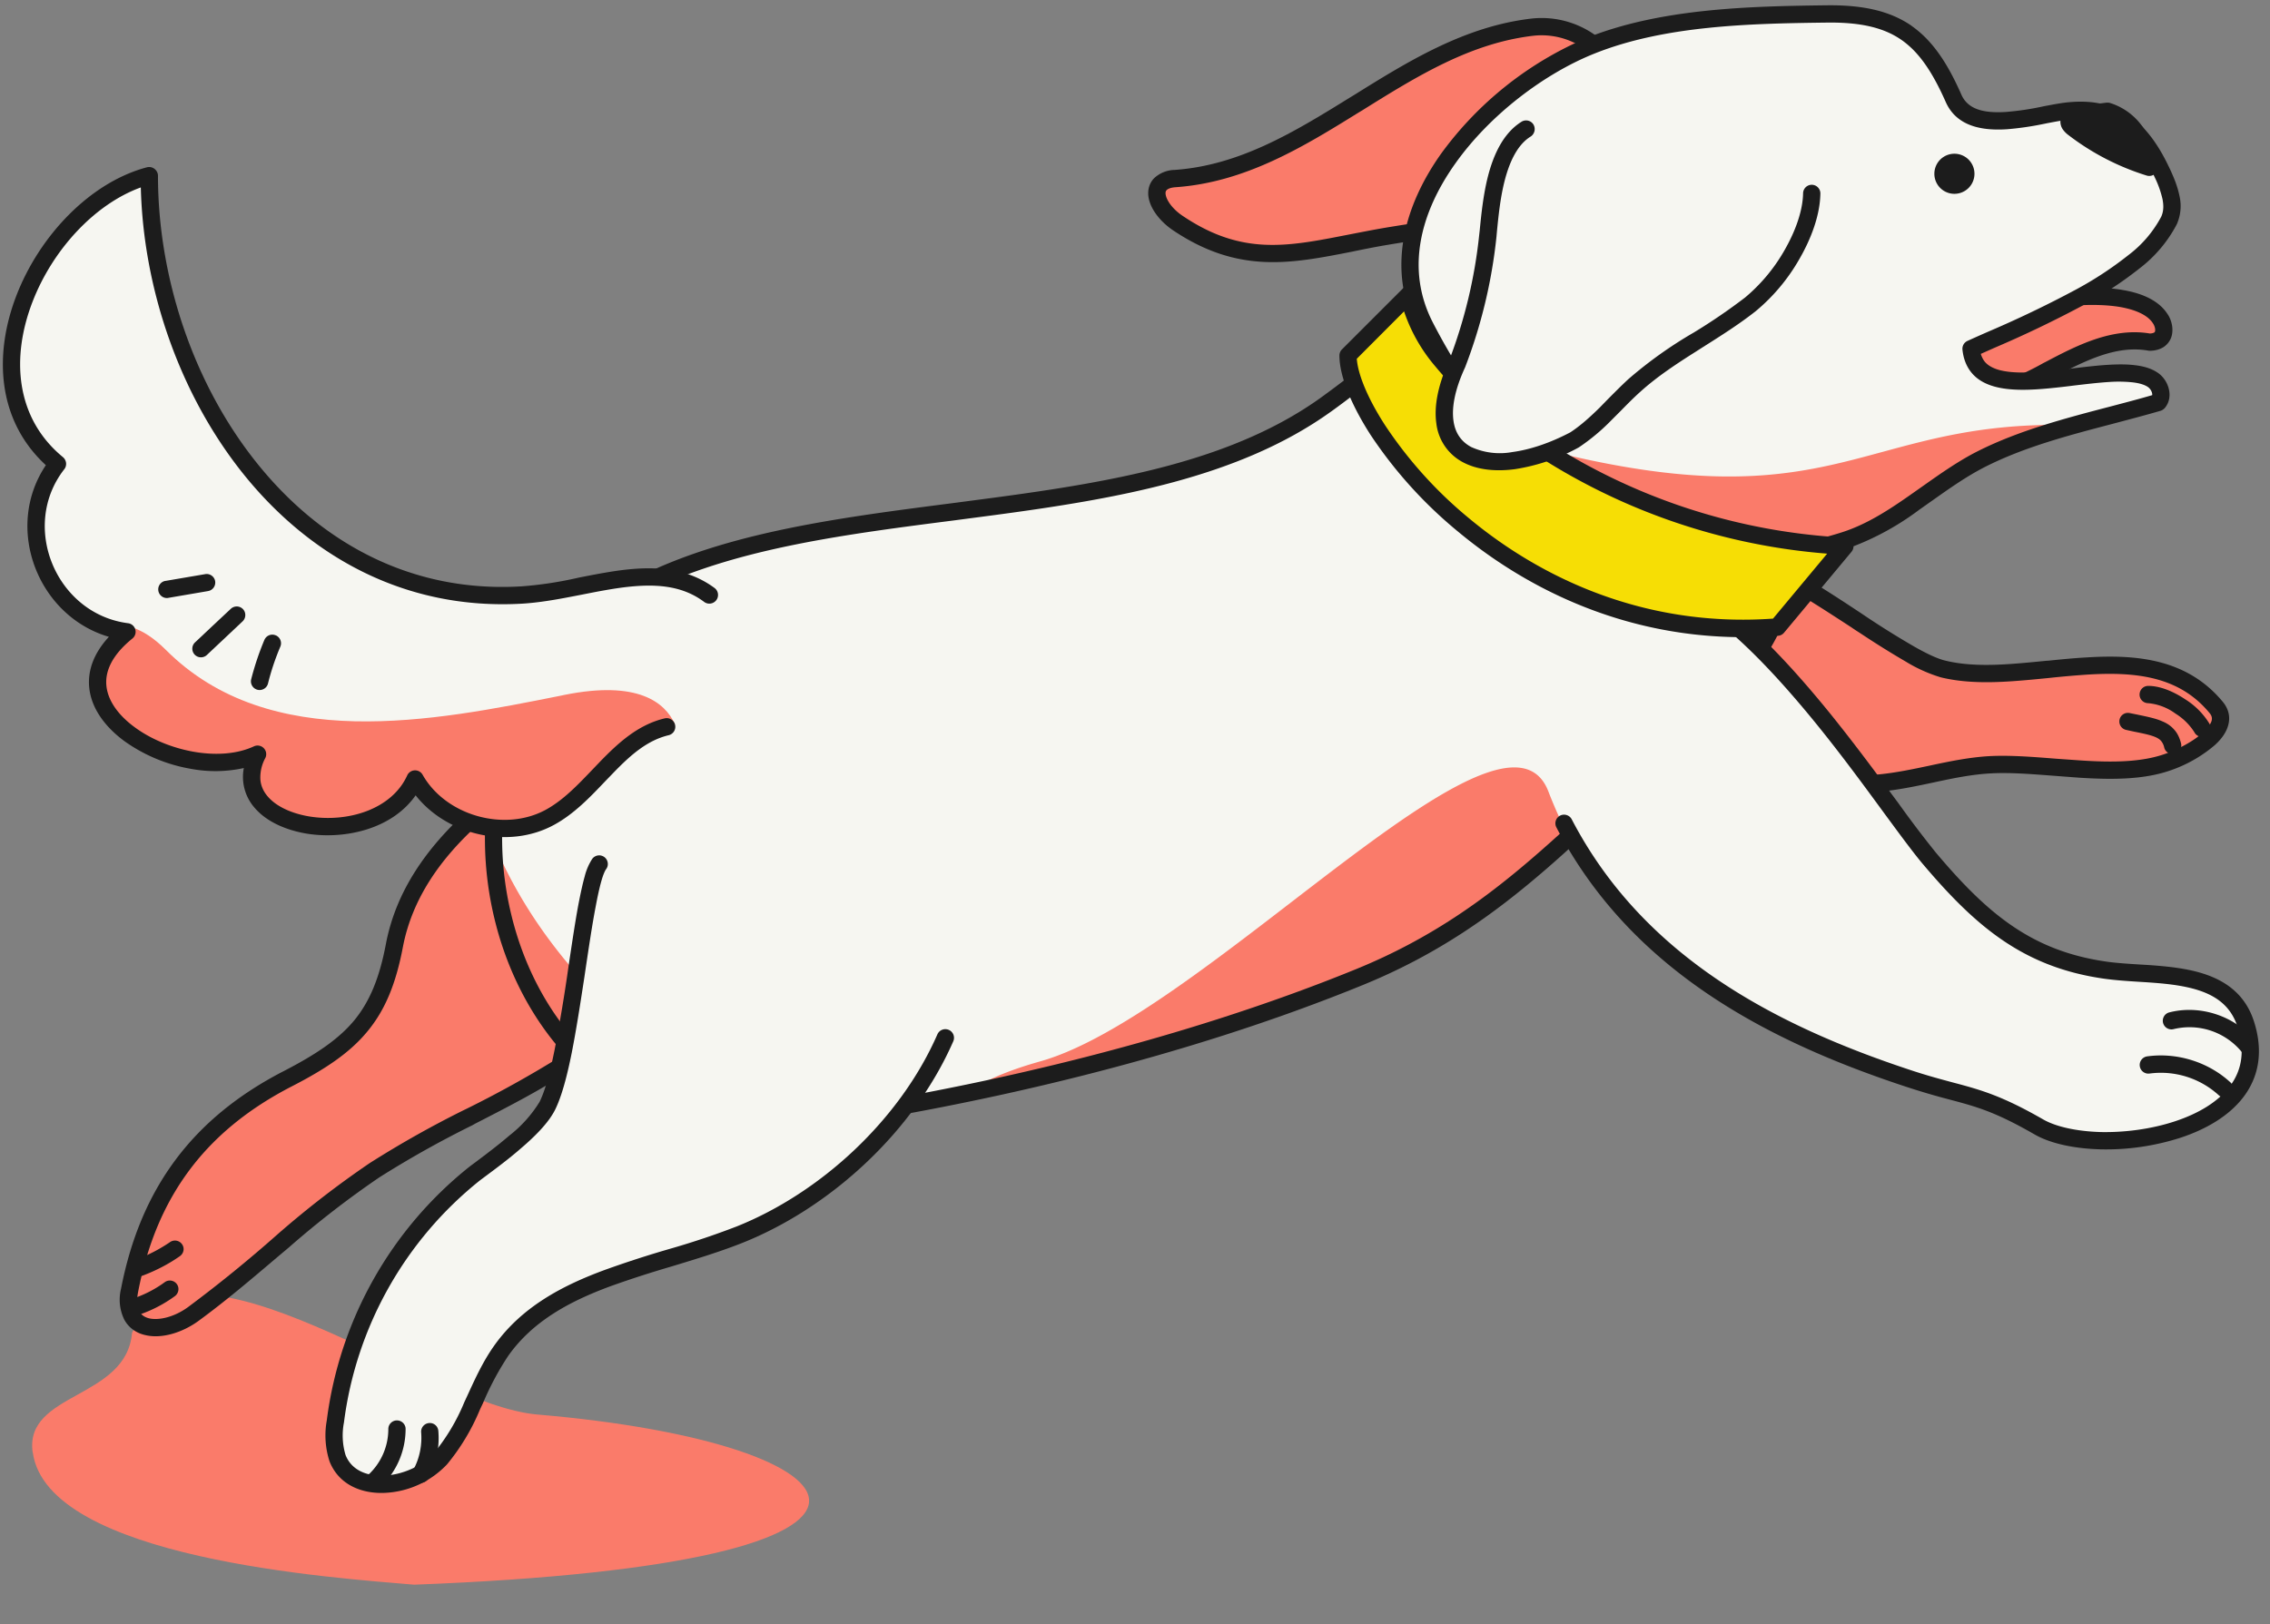 <svg width="197" height="141" viewBox="0 0 197 141" fill="none" xmlns="http://www.w3.org/2000/svg"><rect x="0" y="0" width="197" height="141" fill="#808080" stroke="none"/><path d="M2.83 126.05c-.7-5.22 8.14-4.57 8.63-10.36 5.05-10.2 25.55 6.29 35.18 7.1 29.02 2.46 37.4 12.95-10.7 14.77-6.88-.59-31.87-2.23-33.1-11.51z" fill="#FA7B6A"/><path d="M52.26 63.29c-7.77 4.45-16.33 9.95-18.02 18.75-1.19 6.2-3.55 8.66-9.26 11.6-7.71 3.96-12.1 9.88-13.74 18.4-.71 3.75 2.95 3.9 5.5 2.04 5.43-3.95 10.16-8.82 15.76-12.5 5.21-3.42 11.07-5.74 16.31-9.1 16.53-8.2 19.78-24.88 3.45-29.2z" fill="#FA7B6A"/><path fill-rule="evenodd" clip-rule="evenodd" d="M51.89 62.64c.17-.1.37-.13.56-.08 4.2 1.11 7.23 3.04 9.09 5.5a11.09 11.09 0 012.06 8.47c-.88 6.05-6.04 12.44-14.42 16.61-2.56 1.64-5.27 3.03-7.94 4.4l-.25.14a88.07 88.07 0 00-8.08 4.53 81.88 81.88 0 00-7.87 6.1l-.94.79c-2.24 1.9-4.5 3.83-6.91 5.59-1.39 1-3.17 1.55-4.6 1.2-.74-.17-1.4-.6-1.8-1.33a3.94 3.94 0 01-.29-2.67c1.69-8.74 6.22-14.85 14.14-18.92 2.82-1.46 4.73-2.75 6.09-4.38 1.34-1.63 2.2-3.66 2.77-6.7.89-4.6 3.57-8.31 6.96-11.41 3.4-3.1 7.54-5.62 11.43-7.84zm.48 1.45c-3.8 2.19-7.71 4.6-10.9 7.5-3.25 2.96-5.69 6.4-6.5 10.59-.6 3.18-1.53 5.48-3.09 7.36-1.55 1.88-3.68 3.28-6.55 4.76-7.5 3.86-11.76 9.58-13.35 17.88-.16.83-.05 1.35.12 1.66.16.3.44.5.84.6.87.2 2.2-.12 3.37-.97a117 117 0 007.76-6.31 83.33 83.33 0 018.02-6.2 89.56 89.56 0 018.21-4.62l.23-.11a96.1 96.1 0 007.95-4.41c8.13-4.04 12.85-10.1 13.64-15.5a9.6 9.6 0 00-1.78-7.35c-1.57-2.08-4.17-3.82-7.97-4.88z" fill="#1C1C1C"/><path fill-rule="evenodd" clip-rule="evenodd" d="M15.34 111.46c.25.33.17.8-.16 1.05-1.04.76-2.2 1.34-3.43 1.72a.75.75 0 01-.45-1.43c1.08-.33 2.1-.84 3-1.5a.75.75 0 011.04.16zM15.8 108.01c.24.34.15.8-.2 1.04-1 .7-2.11 1.27-3.27 1.7a.75.75 0 01-.52-1.41c1.04-.38 2.04-.9 2.95-1.52a.75.75 0 011.04.19z" fill="#1C1C1C"/><path d="M168.62 58.07c7.4 1.82 17.96-3.62 23.71 3.34 1.5 1.8-1.8 3.89-4.15 4.73-4.48 1.6-10.79-.03-15.54.25-3.2.18-6.3 1.28-9.5 1.58-7.8.73-19.01-4.42-19.4-13.41-.7-17.2 18.74 2 24.88 3.51z" fill="#FA7B6A"/><path fill-rule="evenodd" clip-rule="evenodd" d="M145.04 50c-.41.97-.64 2.43-.56 4.52.19 4.16 2.87 7.5 6.57 9.75 3.7 2.24 8.3 3.3 12.03 2.95 1.44-.14 2.87-.44 4.34-.75l.32-.07c1.56-.33 3.19-.66 4.85-.76 1.8-.1 3.83.06 5.84.22l2.13.15c2.73.18 5.29.17 7.37-.58 1.12-.4 2.43-1.08 3.26-1.85.42-.38.65-.72.74-1 .06-.22.04-.43-.18-.69-2.63-3.18-6.37-3.59-10.61-3.33a85.02 85.02 0 00-3.4.3c-1.01.1-2.04.2-3.05.27-2.14.15-4.28.15-6.25-.33a13 13 0 01-3.05-1.37 76.25 76.25 0 01-3.76-2.34c-.3-.2-.63-.4-.94-.62-2.43-1.58-5.01-3.27-7.42-4.5a18.91 18.91 0 00-3.78-1.53 5.1 5.1 0 00-2.8-.1c-.67.23-1.25.72-1.65 1.66zm23.76 7.34c-.66-.16-1.56-.58-2.67-1.21a75.26 75.26 0 01-4.62-2.9c-2.42-1.6-5.07-3.33-7.55-4.6a20.38 20.38 0 00-4.1-1.65 6.55 6.55 0 00-3.63-.06 4.18 4.18 0 00-2.57 2.5c-.54 1.26-.77 2.96-.68 5.17.22 4.83 3.33 8.56 7.3 10.96a22.16 22.16 0 0012.94 3.16c1.53-.14 3.04-.46 4.5-.77l.33-.07c1.57-.34 3.1-.64 4.63-.73 1.69-.1 3.56.05 5.53.2l2.25.17c2.74.17 5.57.2 7.97-.66a11.84 11.84 0 003.77-2.16c.52-.47.97-1.03 1.16-1.69.21-.7.08-1.43-.45-2.07-3.12-3.77-7.54-4.13-11.86-3.86-1.09.06-2.19.17-3.27.28l-.18.01c-1.02.1-2.03.2-3.01.27-2.1.15-4.05.14-5.79-.29z" fill="#1C1C1C"/><path fill-rule="evenodd" clip-rule="evenodd" d="M183.94 62.48c.08-.41.48-.67.89-.58l.6.12c.85.18 1.63.33 2.21.59.4.16.75.39 1.04.72.3.33.48.73.6 1.2a.75.75 0 01-1.46.36 1.3 1.3 0 00-.27-.57c-.1-.12-.25-.23-.5-.34-.43-.18-1-.3-1.85-.47l-.69-.15a.75.75 0 01-.57-.88zM185.68 60.3c0-.42.33-.76.75-.76 1.09 0 2.26.53 3.19 1.15a6.52 6.52 0 012.16 2.19.75.75 0 11-1.35.67 5.16 5.16 0 00-1.64-1.61 4.7 4.7 0 00-2.36-.9.75.75 0 01-.75-.75z" fill="#1C1C1C"/><path d="M56.57 50.35C73.52 42.42 99.4 46.29 115 35.17c4.17-2.97 8.25-6.9 12.18-7 22.3-4.2 39.09 18.14 20.2 34.22-10.24 8.7-16.54 17.16-29.35 22.4-15.36 6.28-33.24 10.5-49.67 12.8-26.48 3.7-35.55-36.12-11.8-47.24z" fill="#F6F6F1"/><path d="M64.35 97.82c-13.38-.36-21.37-12.45-21.52-24.69 4.22 10.08 11.82 16.23 16.84 20.3 2.27 1.83 4 3.24 4.68 4.4zM136.16 72.68c-5.21 4.75-10.52 9-18.13 12.11-10.6 4.34-22.4 7.7-34.11 10.11 1.2-.94 3.3-1.91 6.37-2.77 6.03-1.7 14.13-7.93 21.78-13.82 10.45-8.04 20.05-15.42 22.3-9.62a40.7 40.7 0 001.79 3.99z" fill="#FA7B6A"/><path fill-rule="evenodd" clip-rule="evenodd" d="M152.1 38.1c-4.44-6.8-13.9-11.23-24.78-9.18a.77.77 0 01-.12 0c-1.74.05-3.6.94-5.6 2.3-1 .67-2 1.43-3.03 2.22l-.41.31c-.9.68-1.8 1.38-2.72 2.03-7.97 5.69-18.52 7.51-29.04 8.92l-3.64.48c-9.36 1.2-18.48 2.39-25.87 5.85C45.4 56.4 41.8 68.73 44.36 79.35c2.54 10.62 11.14 19.28 23.9 17.5 16.38-2.29 34.2-6.5 49.49-12.75 6.3-2.58 11.01-5.95 15.43-9.78 2.03-1.75 4-3.6 6.03-5.51l.55-.53c2.24-2.1 4.56-4.27 7.14-6.46l.49.57-.49-.57c4.61-3.92 7-8.19 7.7-12.27.69-4.09-.28-8.07-2.5-11.46zm3.97 11.7c-.77 4.5-3.37 9.05-8.2 13.17a185.03 185.03 0 00-7.08 6.4l-.56.53c-2.03 1.91-4.01 3.78-6.07 5.56-4.5 3.89-9.34 7.37-15.85 10.03-15.42 6.3-33.38 10.55-49.85 12.84-13.72 1.92-22.9-7.48-25.56-18.63-2.67-11.13 1.07-24.28 13.35-30.03 7.62-3.57 17-4.78 26.31-5.98l3.64-.48c10.56-1.41 20.74-3.2 28.37-8.65a95.8 95.8 0 002.67-2l.42-.32a63.84 63.84 0 013.1-2.27c2.03-1.37 4.17-2.47 6.34-2.54 11.4-2.12 21.46 2.5 26.25 9.84a17.35 17.35 0 012.72 12.53z" fill="#1C1C1C"/><path d="M167.44 74.5c4 4.75 9.22 8.88 15.37 9.73 3.98.56 10.5-.27 12.09 4.67 3.17 9.81-13.74 11.36-17.96 8.92-3.45-1.99-7.4-2.91-11.19-4.16-11.17-3.67-24.78-10.98-30.02-22.18-2.23-4.8-2.58-10.7.1-15.26 9.77-16.29 26.14 11.82 31.6 18.29z" fill="#F6F6F1"/><path fill-rule="evenodd" clip-rule="evenodd" d="M144.31 50.2a.75.75 0 011-.39c4.68 2.09 9.45 7.12 13.47 12.07 2.02 2.5 3.88 5 5.45 7.14l.52.7a92.78 92.78 0 003.26 4.3c4.51 5.35 8.36 8.56 14.9 9.47.83.11 1.73.17 2.7.23l.68.04c1.2.08 2.49.19 3.69.44 2.42.5 4.72 1.63 5.63 4.47.84 2.62.4 4.82-.9 6.54-1.27 1.68-3.3 2.84-5.5 3.56a21.12 21.12 0 01-6.91 1c-2.22-.06-4.32-.48-5.74-1.3-3.44-1.98-5.07-2.41-7.36-3.02a61.42 61.42 0 01-3.68-1.08c-12.32-4.04-24.05-10.26-30.45-22.55a.75.75 0 011.33-.7c6.13 11.77 17.4 17.83 29.59 21.83 1.37.45 2.47.74 3.47 1.01 2.38.63 4.23 1.13 7.85 3.21 1.11.64 2.92 1.04 5.02 1.1 2.09.04 4.38-.26 6.41-.93 2.04-.67 3.75-1.69 4.77-3.04.99-1.3 1.38-2.99.67-5.17-.67-2.1-2.33-3.01-4.5-3.46-1.1-.23-2.28-.33-3.49-.41l-.64-.04c-.98-.06-1.96-.13-2.85-.25-7.07-.98-11.22-4.52-15.84-9.98-.84-1-1.98-2.55-3.32-4.37l-.52-.71c-1.57-2.14-3.4-4.62-5.4-7.08-4.03-4.96-8.6-9.73-12.93-11.64a.75.75 0 01-.38-1z" fill="#1C1C1C"/><path fill-rule="evenodd" clip-rule="evenodd" d="M194.5 91.26a5.86 5.86 0 00-5.89-1.92.75.75 0 01-.38-1.45c2.67-.7 5.69.28 7.43 2.42a.75.75 0 11-1.16.95zM192.55 95.07a7.45 7.45 0 00-6-1.88.75.75 0 11-.21-1.49c2.6-.36 5.32.49 7.24 2.27a.75.75 0 01-1.03 1.1z" fill="#1C1C1C"/><path d="M59.37 65.2c-10.01 6.4-8.23 19.86-11.4 29.5-1.05 3.18-4.18 5.08-6.8 7.16a32.82 32.82 0 00-12.1 21.53 6.6 6.6 0 00.18 3.2c1.32 3.32 6.58 2.68 8.95.02 2.38-2.66 3.16-6.4 5.23-9.33 4.52-6.4 13.48-7.2 20.75-10.12 12.68-5.08 24.3-20.33 18.15-34.32-3.36-7.68-13.47-12.28-22.96-7.65z" fill="#F6F6F1"/><path fill-rule="evenodd" clip-rule="evenodd" d="M52.45 74.4c.33.25.4.72.15 1.05-.1.13-.25.46-.42 1.06-.16.57-.32 1.3-.48 2.16-.3 1.55-.58 3.44-.88 5.44l-.1.68c-.34 2.23-.7 4.56-1.1 6.59-.4 2-.87 3.8-1.45 4.96-.57 1.14-1.77 2.33-2.98 3.36-1.03.9-2.15 1.73-3.05 2.4l-.47.35a32.07 32.07 0 00-11.82 21.03 5.9 5.9 0 00.14 2.83c.5 1.26 1.76 1.85 3.35 1.78 1.6-.07 3.3-.82 4.34-1.98a17.24 17.24 0 002.61-4.38l.26-.56c.66-1.44 1.35-2.96 2.31-4.32 2.39-3.39 5.93-5.26 9.7-6.64a92.68 92.68 0 015.77-1.86 68.45 68.45 0 005.61-1.89l.28.7-.28-.7c7.25-2.9 14.15-9.22 17.41-16.67a.75.75 0 111.38.6c-3.43 7.84-10.64 14.42-18.23 17.47-1.85.74-3.8 1.34-5.74 1.93l-.56.17a91.83 91.83 0 00-5.13 1.66c-3.66 1.34-6.86 3.08-8.98 6.1a24.94 24.94 0 00-2.17 4.07l-.27.57a18.64 18.64 0 01-2.85 4.75 7.92 7.92 0 01-5.4 2.48c-1.95.09-3.98-.66-4.8-2.73a7.31 7.31 0 01-.24-3.56 33.57 33.57 0 0112.39-22.03l.01-.01.5-.37c.89-.67 1.96-1.47 2.96-2.33a11 11 0 002.6-2.9c.48-.95.92-2.57 1.32-4.58a142.83 142.83 0 001.2-7.2c.3-1.99.58-3.91.88-5.49.17-.87.34-1.66.52-2.3a5 5 0 01.66-1.54.75.75 0 011.05-.15z" fill="#1C1C1C"/><path fill-rule="evenodd" clip-rule="evenodd" d="M34.45 123.3c.41 0 .75.33.75.74a6.9 6.9 0 01-2.1 4.96.75.75 0 11-1.03-1.08 5.4 5.4 0 001.63-3.87c0-.41.33-.75.75-.75zM37.23 123.53c.42-.04.78.27.81.68a7.33 7.33 0 01-.86 4.12.75.75 0 11-1.32-.72c.55-1 .78-2.15.69-3.27a.75.75 0 01.68-.81z" fill="#1C1C1C"/><path d="M61.56 51.65c-4.5-3.35-10.66-.34-16.27 0-19.9 1.19-32.34-18.5-32.34-36.4-9.3 2.44-16.9 17.65-7.97 25.02-4.24 5.43-.77 13.7 6.04 14.57-8 6.5 4.8 13.65 11.33 10.64-3.32 6.72 10.55 8.95 13.68 2.15 2.21 3.9 7.74 5.47 11.68 3.33 3.8-2.07 5.93-6.87 10.14-7.87 4.88-1.16 10.3-6.57 3.71-11.44z" fill="#F6F6F1"/><path d="M58.57 62.9l-.01-.06c-.85-1.86-3.2-3.8-9.57-2.52l-.38.08c-10.96 2.19-25.2 5.04-34.22-3.99-2.08-2.08-3.85-2.4-5.3-2.04.61.23 1.26.39 1.93.47-8 6.5 4.8 13.65 11.33 10.64-3.32 6.73 10.55 8.95 13.68 2.15 2.21 3.9 7.74 5.47 11.68 3.33 1.63-.89 2.96-2.27 4.27-3.65 1.74-1.83 3.47-3.65 5.87-4.22.24-.05.48-.12.72-.2z" fill="#FA7B6A"/><path fill-rule="evenodd" clip-rule="evenodd" d="M13.41 14.66c.18.14.3.36.3.59 0 8.8 3.05 18.02 8.54 24.89 5.47 6.86 13.33 11.34 23 10.76a32.9 32.9 0 004.98-.76c1.17-.23 2.35-.46 3.51-.62 2.86-.38 5.78-.32 8.27 1.52a.75.75 0 11-.9 1.21c-2-1.5-4.42-1.6-7.17-1.24-1.11.15-2.24.37-3.4.6l-.83.16c-1.44.28-2.92.54-4.37.63-10.24.6-18.55-4.16-24.27-11.32-5.5-6.89-8.63-16.01-8.85-24.81-4 1.45-7.64 5.39-9.39 9.91-1.88 4.85-1.5 10.1 2.63 13.5.32.27.37.73.12 1.05-3.88 4.97-.7 12.57 5.54 13.37a.75.75 0 01.38 1.32c-1.88 1.52-2.4 2.96-2.26 4.16.14 1.25 1.02 2.5 2.44 3.54 1.4 1.04 3.26 1.81 5.15 2.14 1.9.33 3.75.2 5.2-.47a.75.75 0 01.99 1.02 3.51 3.51 0 00-.42 1.9c.05.52.27 1 .62 1.41.72.86 2.05 1.5 3.67 1.76 3.28.52 7.1-.6 8.45-3.57a.75.75 0 011.34-.05c2.01 3.54 7.09 4.98 10.67 3.04 1.52-.83 2.75-2.12 4.07-3.5l.67-.7c1.54-1.58 3.25-3.18 5.59-3.74a.75.75 0 11.35 1.46c-1.88.45-3.33 1.74-4.86 3.33l-.64.66c-1.3 1.37-2.72 2.86-4.46 3.8-3.93 2.14-9.26.9-12-2.57C34 72 29.9 72.88 26.65 72.37c-1.82-.3-3.54-1.04-4.58-2.28a4.06 4.06 0 01-.91-3.42 11.5 11.5 0 01-4.59.07 14.01 14.01 0 01-5.78-2.41c-1.6-1.18-2.83-2.75-3.04-4.58-.17-1.5.37-3.03 1.7-4.47-6.16-1.8-9.14-9.43-5.47-14.9-4.3-3.96-4.49-9.73-2.55-14.74 2.01-5.2 6.4-9.82 11.33-11.12a.75.75 0 01.65.14z" fill="#1C1C1C"/><path d="M17.93 50.57l-3.52.6 3.52-.6z" fill="#F6F6F1"/><path fill-rule="evenodd" clip-rule="evenodd" d="M18.67 50.44c.07.41-.2.8-.62.87l-3.51.6a.75.75 0 01-.26-1.47l3.52-.6c.4-.08.8.2.87.6z" fill="#1C1C1C"/><path d="M20.54 53.4c-1.04.96-2.07 1.94-3.1 2.91l3.1-2.92z" fill="#F6F6F1"/><path fill-rule="evenodd" clip-rule="evenodd" d="M21.09 52.88c.28.3.26.78-.04 1.06L19.5 55.4l-1.55 1.46a.75.75 0 11-1.02-1.1l1.54-1.45 1.56-1.46a.75.75 0 011.06.03z" fill="#1C1C1C"/><path d="M23.64 55.84a24.02 24.02 0 00-1.11 3.3l1.1-3.3z" fill="#F6F6F1"/><path fill-rule="evenodd" clip-rule="evenodd" d="M23.93 55.15c.38.16.56.6.4.98-.44 1.04-.8 2.1-1.07 3.2a.75.75 0 01-1.46-.37c.3-1.17.68-2.3 1.14-3.4.16-.39.6-.57.98-.41z" fill="#1C1C1C"/><path d="M102 15.5c11.62-.82 19.45-11.82 31.02-13.15 10.23-1.16 14.24 19.51-.65 17.4-3.78-.53-8.28.14-12.04.76-6.89 1.15-11.68 3.2-18.14-1.17-1.99-1.34-2.69-3.66-.19-3.84z" fill="#FA7B6A"/><path fill-rule="evenodd" clip-rule="evenodd" d="M138.77 5.38a6.52 6.52 0 00-5.67-2.28c-5.48.63-10.12 3.51-14.91 6.5l-.27.16c-4.83 3-9.84 6.06-15.87 6.49-.52.03-.74.18-.81.26-.06.06-.11.16-.08.37.07.48.55 1.23 1.45 1.84 5.13 3.47 9.05 2.7 14.3 1.67 1.04-.2 2.13-.42 3.3-.62 3.74-.62 8.35-1.32 12.26-.75 3.56.5 5.83-.37 7.18-1.78 1.36-1.42 1.91-3.53 1.72-5.77a10.65 10.65 0 00-2.6-6.09zm1.96 12.9c-1.77 1.85-4.58 2.77-8.47 2.22-3.65-.52-8.03.12-11.81.75-1.08.18-2.12.39-3.13.6-5.3 1.04-9.87 1.95-15.55-1.88-1.08-.74-1.94-1.82-2.1-2.88-.08-.56.04-1.16.49-1.62a2.68 2.68 0 011.79-.72c5.6-.4 10.3-3.24 15.18-6.27l.38-.23c4.7-2.93 9.6-5.97 15.42-6.64a8.01 8.01 0 016.95 2.76 12.14 12.14 0 012.98 6.97c.22 2.53-.38 5.12-2.13 6.94z" fill="#1C1C1C"/><path d="M170 28.62c2.81-2.29 15.17-4.72 17.5-.9.48.76.46 1.98-.97 1.98-6.2-1.08-11.8 6.23-16.54 4.3-.87-.34-.37-6.01 0-5.38z" fill="#FA7B6A"/><path fill-rule="evenodd" clip-rule="evenodd" d="M170.47 29.2l-.02.09a12.88 12.88 0 00-.03 4.08c.93.33 1.93.26 3.06-.1a24.24 24.24 0 003.88-1.77l.14-.07c2.66-1.4 5.77-3.03 9.08-2.48.22-.01.32-.06.36-.08a.16.16 0 00.08-.1c.04-.13.01-.4-.15-.66-.41-.68-1.35-1.18-2.82-1.45-1.44-.25-3.2-.24-5.04-.04-1.82.2-3.65.6-5.2 1.07a11.01 11.01 0 00-3.34 1.5zm-.01 4.26l-.01-.02v.02zm17.69-6.13c-.76-1.24-2.24-1.86-3.84-2.14-1.62-.3-3.55-.27-5.46-.06a30.7 30.7 0 00-5.48 1.13c-1.45.44-2.74.98-3.58 1.57a.83.83 0 00-.48.28l-.13.21c-.1.2-.16.46-.2.69a14.63 14.63 0 00-.16 4.01c.04.31.1.63.2.9.08.2.26.61.7.78 1.4.57 2.83.44 4.2 0a25.55 25.55 0 004.14-1.87c2.82-1.48 5.53-2.88 8.34-2.4l.13.02c.46 0 .88-.1 1.23-.32.35-.23.58-.56.69-.91.2-.67.01-1.4-.3-1.9z" fill="#1C1C1C"/><path d="M171.06 30.28c.55 5.8 12.32.45 15.75 2.68.64.43.98 1.4.48 1.98-5.05 1.47-10.59 2.51-15.32 4.9-4.13 2.1-7.48 5.67-11.9 7.08-16.66 5.3-29.2-4.58-36.4-18.6-5.07-9.87 5.65-20.86 14.4-24.36 6.27-2.51 13.88-2.67 20.53-2.75 6.08-.06 8.6 2.04 10.92 7.3 1.51 3.5 7.35 1.36 10.13 1.1 4.14-.38 6.33 1.77 8.04 5.5.58 1.27 1.15 2.78.54 4.04-2.36 5.02-12.49 9-17.17 11.13z" fill="#F6F6F1"/><path d="M179.97 36.92a43.94 43.94 0 00-8 2.92c-1.69.86-3.25 1.96-4.81 3.07-2.25 1.59-4.49 3.18-7.1 4-10.47 3.34-19.31.67-26.22-5.26l.53-2.54c15.33 3.84 22.04 2.01 29.07.1 4.24-1.15 8.6-2.33 15.02-2.33.54 0 1.04.01 1.5.04z" fill="#FA7B6A"/><path fill-rule="evenodd" clip-rule="evenodd" d="M165.04 3.48c-1.5-1.05-3.47-1.55-6.44-1.52-6.67.08-14.13.24-20.25 2.7-4.25 1.7-9 5.23-12.05 9.53-3.05 4.29-4.32 9.2-1.96 13.79 3.56 6.92 8.4 12.77 14.36 16.23 5.93 3.46 13.01 4.58 21.14 2 2.1-.67 3.96-1.86 5.86-3.19l1.01-.71c1.56-1.1 3.18-2.26 4.92-3.14 3.57-1.8 7.6-2.86 11.47-3.87 1.25-.33 2.49-.65 3.68-1 0-.05 0-.12-.02-.2a.94.94 0 00-.36-.51c-.3-.2-.73-.33-1.32-.4a11.7 11.7 0 00-2.06-.03c-.95.06-1.95.18-2.98.3-.7.09-1.4.17-2.11.24-1.72.17-3.48.24-4.86-.15-.71-.2-1.37-.53-1.87-1.08s-.8-1.26-.89-2.12a.75.75 0 01.44-.76 174 174 0 011.75-.78 95.6 95.6 0 007.65-3.67 30.9 30.9 0 004.58-3.01 10.11 10.11 0 002.82-3.3c.21-.44.24-.95.12-1.55a8.74 8.74 0 00-.66-1.86c-.84-1.82-1.75-3.15-2.88-4a6.06 6.06 0 00-4.4-1.06c-.56.05-1.24.18-2.04.33l-.44.09a26 26 0 01-3.09.44c-2.03.13-4.36-.18-5.32-2.41-1.15-2.58-2.29-4.27-3.8-5.33zm.86-1.23c1.85 1.3 3.13 3.28 4.31 5.95.55 1.27 1.89 1.64 3.85 1.52a24.56 24.56 0 003.33-.5c.8-.15 1.57-.3 2.2-.35 2.22-.2 4 .27 5.44 1.35 1.42 1.06 2.46 2.66 3.34 4.57.3.65.61 1.41.77 2.2a3.9 3.9 0 01-.23 2.48l-.68-.32.68.32a11.56 11.56 0 01-3.22 3.82 32.38 32.38 0 01-4.81 3.16 97.68 97.68 0 01-7.81 3.75l-1.17.52c.1.31.23.55.4.74.26.28.65.5 1.17.65 1.09.3 2.59.27 4.31.1.64-.06 1.32-.14 2-.22 1.08-.13 2.17-.26 3.15-.32.82-.05 1.62-.06 2.33.03.71.08 1.4.26 1.96.63.49.32.83.82.98 1.36.15.54.12 1.2-.34 1.74-.1.1-.22.19-.36.23-1.37.4-2.76.76-4.15 1.13-3.82 1-7.63 2-11.04 3.72-1.64.83-3.14 1.9-4.7 3l-1.05.74a23.57 23.57 0 01-6.27 3.38c-8.53 2.71-16.04 1.55-22.34-2.12-6.28-3.65-11.3-9.75-14.94-16.85-2.71-5.28-1.16-10.8 2.07-15.34a30.27 30.27 0 0112.7-10.06C144.23.7 151.98.54 158.59.46c3.13-.03 5.46.5 7.32 1.79z" fill="#1C1C1C"/><path d="M160.1 47.42c-22.22-1.17-37.72-15.8-37.72-21.95l-5.4 5.4c0 6.02 14.36 25.37 37.27 23.57l5.85-7.02z" fill="#F6DE05"/><path fill-rule="evenodd" clip-rule="evenodd" d="M122.66 24.78c.28.12.47.39.47.7 0 1.27.83 3.17 2.6 5.39a35.6 35.6 0 007.6 6.83 52.69 52.69 0 0026.81 8.97.75.75 0 01.54 1.23l-5.85 7.02a.75.75 0 01-.52.27c-11.69.92-21.2-3.57-27.76-9.03a38.23 38.23 0 01-7.6-8.4c-1.72-2.67-2.71-5.16-2.71-6.9 0-.2.08-.39.22-.53l5.39-5.39a.75.75 0 01.81-.16zm-4.91 6.38c.1 1.31.9 3.36 2.47 5.78A36.74 36.74 0 00127.5 45c6.28 5.22 15.3 9.48 26.37 8.7l4.7-5.64a54.14 54.14 0 01-26.1-9.14 37.07 37.07 0 01-7.92-7.13 14.43 14.43 0 01-2.7-4.76l-4.11 4.12zM182.81 8.91c.1 0 .2 0 .28.02a5.43 5.43 0 012.8 2c.75.98 1.28 2.22 1.38 3.53a.75.75 0 01-.97.78 21.73 21.73 0 01-6.8-3.52l-.02-.02h-.01c-.09-.07-.24-.2-.36-.35-.14-.16-.3-.43-.3-.79 0-.58.39-.93.69-1.1.3-.16.63-.23.88-.26l1.22-.14 1.22-.15z" fill="#1C1C1C"/><path d="M134.62 10.61c6.02 0 12.06.46 18.02 1.42 8.38 1.32 3.53 11.02-.74 14.4-3.21 2.54-7.02 4.28-10.06 7.03-1.74 1.56-3.22 3.45-5.18 4.72-7.54 3.98-14 1.64-10.2-6.62a43.64 43.64 0 002.66-11.09c.34-3.32.77-9.83 5.5-9.86z" fill="#F6F6F1"/><path d="M133.08 10.81c.21.36.1.82-.24 1.04-1.1.68-1.8 2.07-2.25 3.8-.39 1.51-.55 3.13-.68 4.45l-.04.45a44.39 44.39 0 01-2.72 11.33c-.92 1.99-1.17 3.53-1.01 4.65.15 1.09.7 1.82 1.53 2.27a6 6 0 003.58.44c1.5-.2 3.22-.76 5.03-1.71.9-.59 1.71-1.33 2.53-2.13l.74-.76c.58-.58 1.17-1.18 1.78-1.74a36.92 36.92 0 015.69-4.05 50.34 50.34 0 004.42-3.02 15.02 15.02 0 003.41-4.08c.97-1.68 1.6-3.45 1.63-4.97a.75.75 0 111.5.02c-.03 1.87-.79 3.9-1.83 5.7a16.49 16.49 0 01-3.78 4.51c-1.46 1.15-3.03 2.14-4.55 3.1l-.61.39c-1.74 1.1-3.4 2.19-4.87 3.52-.58.52-1.12 1.07-1.68 1.64l-.8.8a17.62 17.62 0 01-2.85 2.38 16.88 16.88 0 01-5.56 1.89c-1.7.22-3.27.05-4.5-.61a4.38 4.38 0 01-2.3-3.38c-.21-1.5.15-3.34 1.12-5.47a42.89 42.89 0 002.6-10.87l.05-.45c.13-1.3.3-3.05.72-4.68.47-1.81 1.3-3.7 2.9-4.7a.75.75 0 011.04.24zM169.48 16.82a1.74 1.74 0 100-3.47 1.74 1.74 0 000 3.47z" fill="#1C1C1C"/></svg>